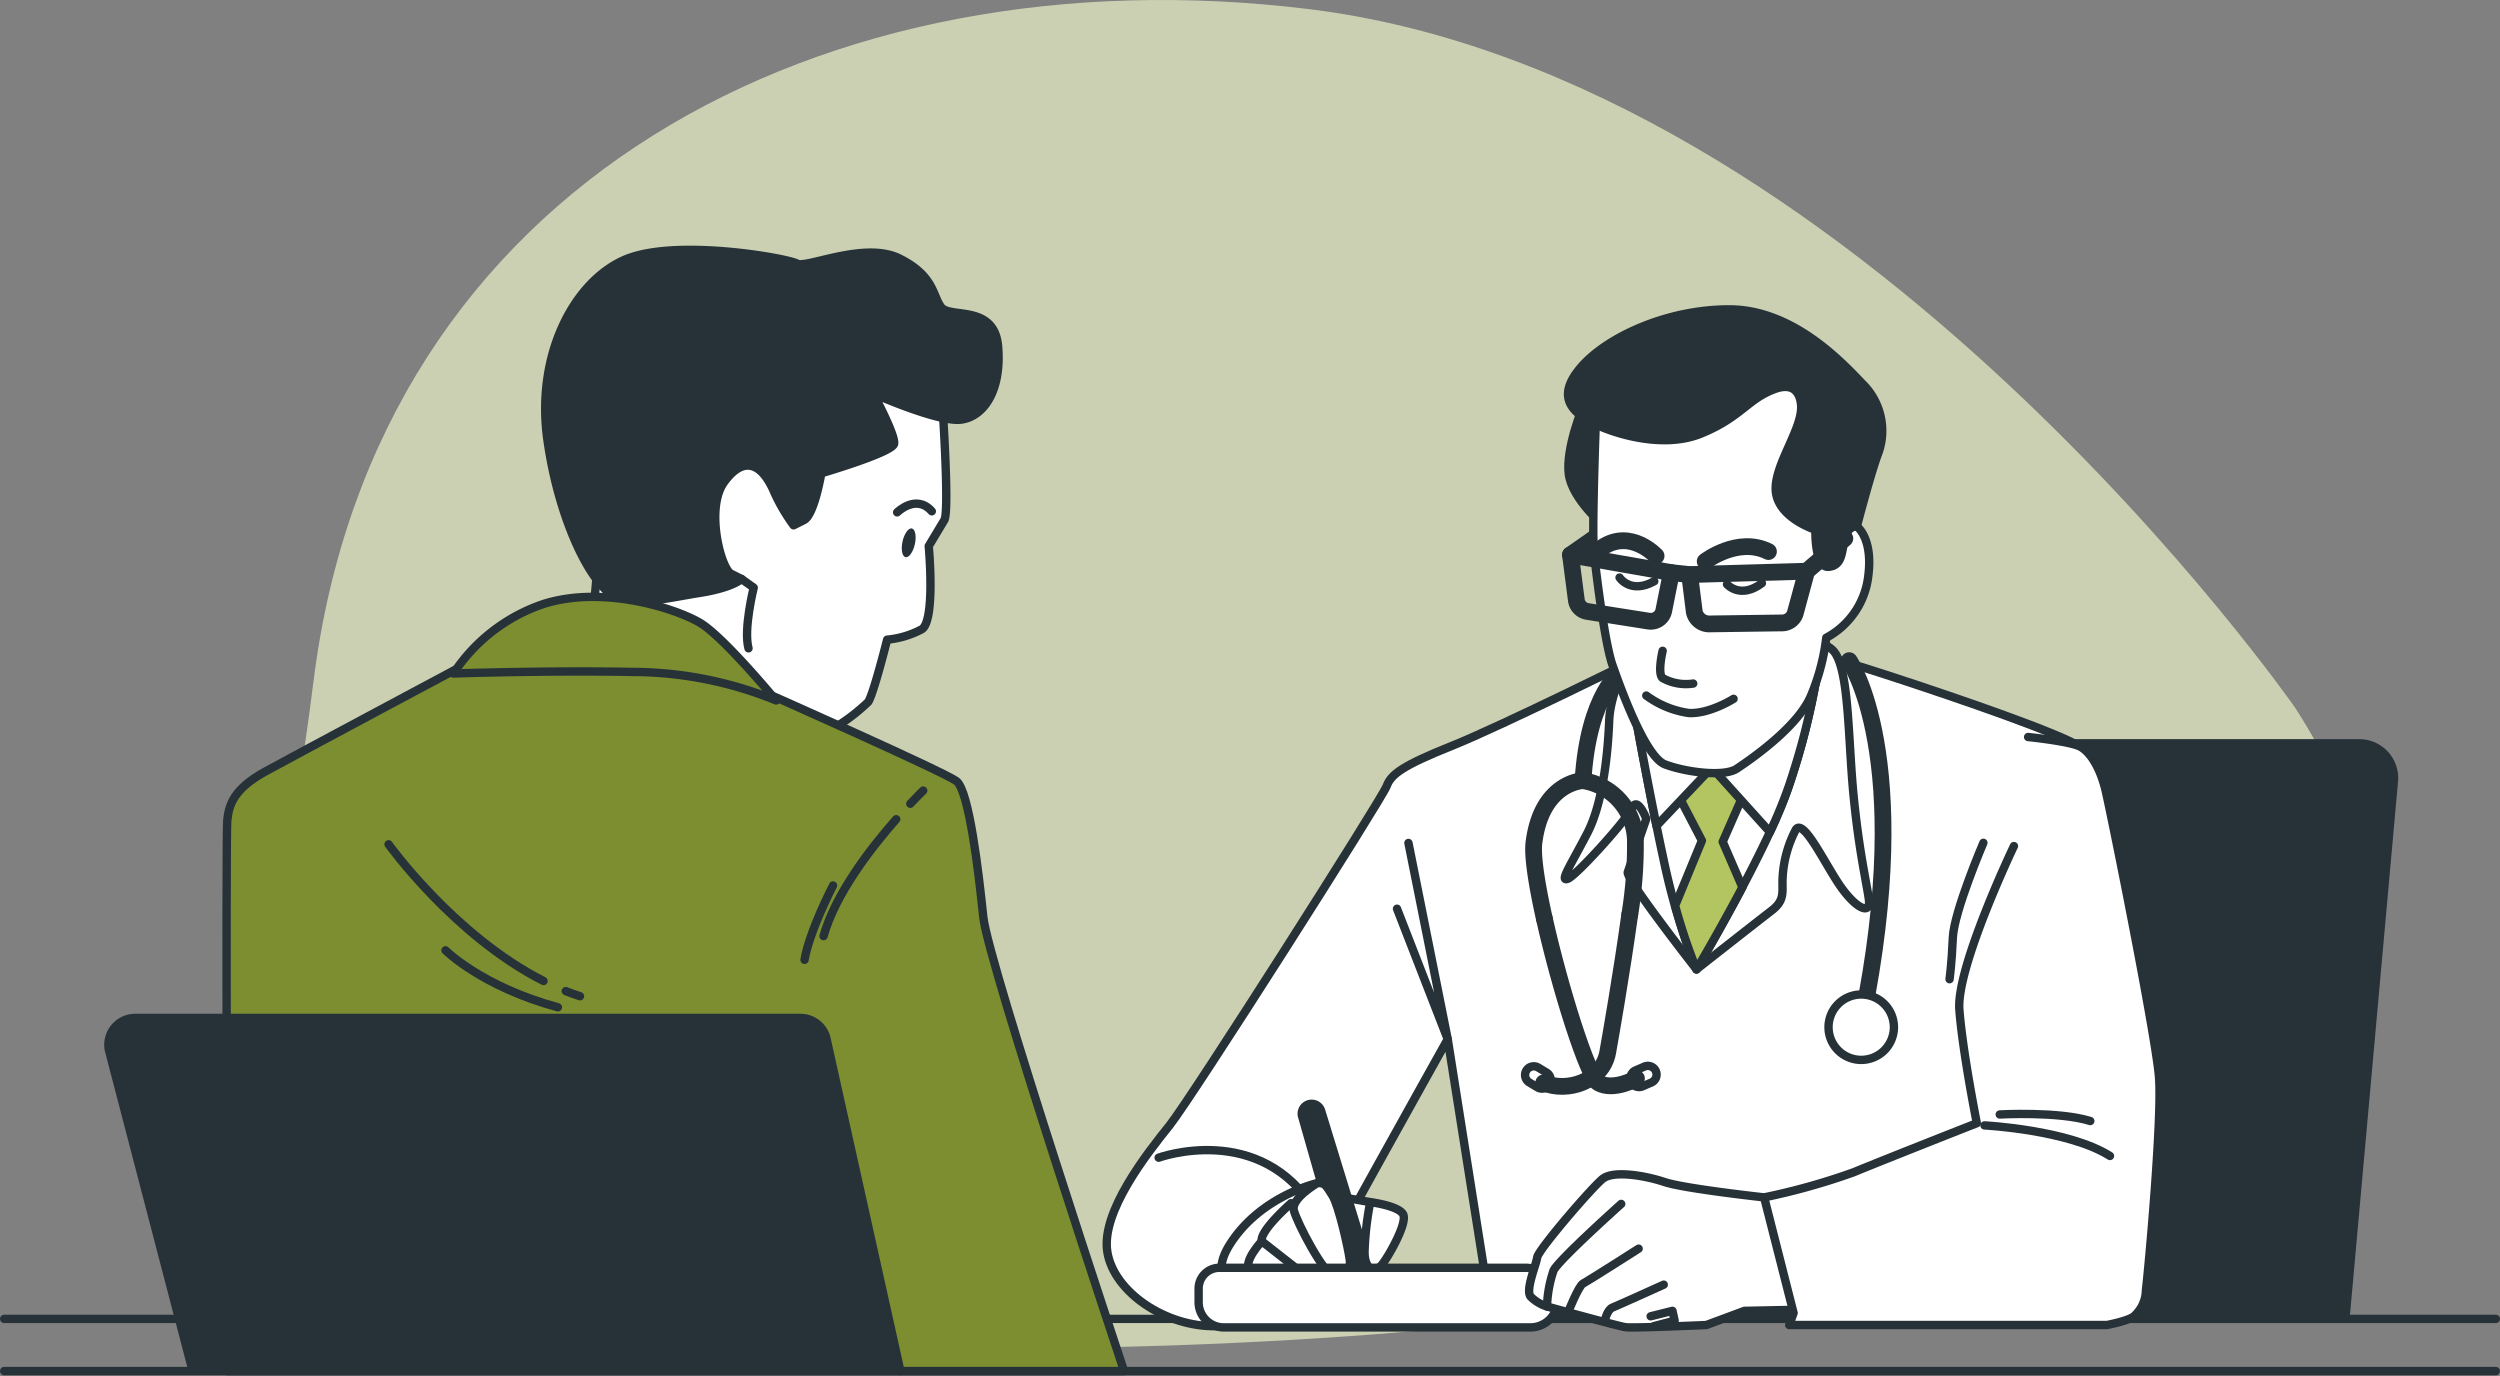 <svg xmlns="http://www.w3.org/2000/svg" width="298.204" height="164.14" viewBox="0 0 298.204 164.14">
  <rect x="0" y="0" width="298.204" height="164.14" fill="#808080" stroke="none"/>
  <g id="Group_796" data-name="Group 796" transform="translate(-26.052 -223.594)">
    <g id="Background_Simple" data-name="Background Simple" transform="translate(47.471 223.594)">
      <g id="Group_769" data-name="Group 769" transform="translate(0 0)">
        <path id="Path_914" data-name="Path 914" d="M311.04,100.025S258.7,24.67,193.353,16.675C135.668,9.618,82.123,37.2,74.67,96.809c-2.655,21.239-7.384,44.734-15.782,64.113C49.472,182.65,372.934,195.643,311.04,100.025Z" transform="translate(-58.686 -15.594)" fill="#ecf3ca" opacity="0.7"/>
      </g>
    </g>
    <g id="Table" transform="translate(26.552 380.914)">
      <g id="Group_780" data-name="Group 780">
        <line id="Line_24" data-name="Line 24" x1="297.204" fill="none" stroke="#263238" stroke-linecap="round" stroke-linejoin="round" stroke-width="1"/>
        <line id="Line_25" data-name="Line 25" x1="297.204" transform="translate(0 6.223)" fill="none" stroke="#263238" stroke-linecap="round" stroke-linejoin="round" stroke-width="1"/>
      </g>
    </g>
    <g id="Character_2" data-name="Character 2" transform="translate(158.065 260.495)">
      <g id="Group_790" data-name="Group 790">
        <path id="Path_942" data-name="Path 942" d="M417.051,359.8h-63.02a4.139,4.139,0,0,0-4.1,3.54l-9.421,64.469h74.935l5.724-63.5A4.139,4.139,0,0,0,417.051,359.8Z" transform="translate(-267.638 -308.033)" fill="#263238" stroke="#263238" stroke-linecap="round" stroke-linejoin="round" stroke-width="1"/>
        <g id="Group_781" data-name="Group 781" transform="translate(0 37.579)">
          <path id="Path_943" data-name="Path 943" d="M292.667,343.3s-17.047,8.458-22.9,10.8-7.287,3.383-7.808,4.815-23.293,37.217-25.9,40.47-8.2,10.28-7.417,15.1,7.027,8.979,13.013,8.848,9.76-1.3,10.41-2.993S269.243,389.1,269.243,389.1l5.205,32.922h66.5s5.2-45.024,5.2-51.661,1.3-14.444-1.432-16.136-14.054-5.6-22.382-8.328-10.931-3.253-12.883-3.253S292.667,343.3,292.667,343.3Z" transform="translate(-228.569 -339.623)" fill="#fff" stroke="#263238" stroke-linecap="round" stroke-linejoin="round" stroke-width="1"/>
          <path id="Path_944" data-name="Path 944" d="M320.137,341.935s-2.212,4.164-2.342,7.548-.65,9.63-2.6,13.4-3.383,5.856-2.342,5.465,7.027-7.027,7.678-8.458,1.691,1.3,1.691,1.3-1.952,5.6-2.212,6.377,8.2,11.581,8.2,11.581,7.287-5.726,8.979-7.027,1.171-2.342,1.3-4.034a13.835,13.835,0,0,1,1.562-5.6c.911-1.432,3.513,4.164,5.335,6.767s3.644,3.513,3.383,1.561-1.171-5.726-1.822-12.362-.521-14.575-2.212-17.047-10.57-2.965-16.4-3.383A8.609,8.609,0,0,0,320.137,341.935Z" transform="translate(-257.861 -338.003)" fill="#fff" stroke="#263238" stroke-linecap="round" stroke-linejoin="round" stroke-width="1"/>
          <path id="Path_945" data-name="Path 945" d="M283.119,378.049l4.686,23.408-6.05-15.564" transform="translate(-247.131 -351.979)" fill="none" stroke="#263238" stroke-linecap="round" stroke-linejoin="round" stroke-width="1"/>
        </g>
        <g id="Group_782" data-name="Group 782" transform="translate(62.927 43.983)">
          <path id="Path_946" data-name="Path 946" d="M325.231,351.615s1.821,10.15,3.513,17.958a79.779,79.779,0,0,0,3.9,13.013s8.589-14.444,11.061-21.991a86.9,86.9,0,0,0,3.254-12.753H325.231Z" transform="translate(-325.231 -347.841)" fill="none" stroke="#263238" stroke-linecap="round" stroke-linejoin="round" stroke-width="1"/>
          <path id="Path_947" data-name="Path 947" d="M337.312,359.035l-4.685,5.856,3.253,6.246-3.2,7.759a69.89,69.89,0,0,0,2.554,7.6s2.679-4.506,5.475-9.8l-2.351-5.427,2.862-6.507Z" transform="translate(-327.812 -351.748)" fill="#b2c560" stroke="#263238" stroke-linecap="round" stroke-linejoin="round" stroke-width="1"/>
          <path id="Path_948" data-name="Path 948" d="M325.231,347.841v3.774s1.257,7,2.652,13.85l6.587-6.953,6.942,7.693a53.833,53.833,0,0,0,2.3-5.611,86.9,86.9,0,0,0,3.254-12.753Z" transform="translate(-325.231 -347.841)" fill="#fff" stroke="#263238" stroke-linecap="round" stroke-linejoin="round" stroke-width="1"/>
        </g>
        <g id="Group_785" data-name="Group 785" transform="translate(6.192 94.76)">
          <path id="Path_949" data-name="Path 949" d="M238.08,435.231s12.153-4.437,18.712,6.366" transform="translate(-238.08 -428.802)" fill="none" stroke="#263238" stroke-linecap="round" stroke-linejoin="round" stroke-width="1"/>
          <g id="Group_784" data-name="Group 784" transform="translate(7.497)">
            <path id="Path_950" data-name="Path 950" d="M261.021,440.375s-6.789,1.536-10.431,7.321,3.75,6.429,5.785,6.429,3.966-1.363,4.072-2.075,2.785-7.568,2.678-9.175A2.587,2.587,0,0,0,261.021,440.375Z" transform="translate(-249.596 -430.912)" fill="#fff" stroke="#263238" stroke-linecap="round" stroke-linejoin="round" stroke-width="1"/>
            <g id="Group_783" data-name="Group 783" transform="translate(3.169)">
              <path id="Path_951" data-name="Path 951" d="M260.464,444.051s-3.754,3.272-3.5,4.542,5.828,6.319,6.9,5.6a1.659,1.659,0,0,0,.722-2.227C264.28,451.485,260.464,444.051,260.464,444.051Z" transform="translate(-255.332 -432.195)" fill="#fff" stroke="#263238" stroke-linecap="round" stroke-linejoin="round" stroke-width="1"/>
              <path id="Path_952" data-name="Path 952" d="M256.1,451.028s-2.21,2.353-1.487,3.427,5.772,3.811,7.081,2.99.456-1.677.456-1.677Z" transform="translate(-254.464 -434.63)" fill="#fff" stroke="#263238" stroke-linecap="round" stroke-linejoin="round" stroke-width="1"/>
              <path id="Path_953" data-name="Path 953" d="M274.435,443.437l-4.518-.781,1.066,6.5,4.612.144Z" transform="translate(-259.857 -431.708)" fill="#fff" stroke="#263238" stroke-linecap="round" stroke-linejoin="round" stroke-width="1"/>
              <path id="Path_954" data-name="Path 954" d="M264.347,427.345l5.292,18.544,2.572,2.339v-3.3l-5.6-18.253a1.182,1.182,0,0,0-1.512-.771h0A1.181,1.181,0,0,0,264.347,427.345Z" transform="translate(-257.897 -425.839)" fill="#263238" stroke="#263238" stroke-linecap="round" stroke-linejoin="round" stroke-width="1"/>
              <path id="Path_955" data-name="Path 955" d="M265.63,440.371s-3.12,1.828-2.806,3.211,3.68,7.876,4.9,7.959,1.953-.683,1.775-2.056-1.325-6.489-2.064-7.628S266.587,440.3,265.63,440.371Z" transform="translate(-257.373 -430.908)" fill="#fff" stroke="#263238" stroke-linecap="round" stroke-linejoin="round" stroke-width="1"/>
              <path id="Path_956" data-name="Path 956" d="M276.489,443.856s3.329.421,3.91,1.436-1.749,5.062-2.489,5.989-2.068.883-2.107-1.458A36.057,36.057,0,0,1,276.489,443.856Z" transform="translate(-261.911 -432.127)" fill="#fff" stroke="#263238" stroke-linecap="round" stroke-linejoin="round" stroke-width="1"/>
            </g>
          </g>
        </g>
        <path id="Path_957" data-name="Path 957" d="M247.893,455.888h36.5a3.849,3.849,0,0,1,3.849,3.849h0A3.266,3.266,0,0,1,284.974,463H248.409a3,3,0,0,1-3-3v-1.638A2.481,2.481,0,0,1,247.893,455.888Z" transform="translate(-234.447 -341.566)" fill="#fff" stroke="#263238" stroke-linecap="round" stroke-linejoin="round" stroke-width="1"/>
        <g id="Group_788" data-name="Group 788" transform="translate(50.383 51.01)">
          <g id="Group_786" data-name="Group 786" transform="translate(0 52.163)">
            <path id="Path_958" data-name="Path 958" d="M333.992,441.515s-9.5-1.041-11.842-1.822-6.116-1.431-7.417-.39-7.678,8.458-7.808,9.369-1.432,3.9-.781,4.685a4.72,4.72,0,0,0,1.952,1.171s8.458,2.342,9.369,2.472,9.63-.26,9.63-.26l4.555-1.691,6.376-.13s.13,2.082.26-2.993S333.992,441.515,333.992,441.515Z" transform="translate(-305.962 -438.763)" fill="#fff" stroke="#263238" stroke-linecap="round" stroke-linejoin="round" stroke-width="1"/>
            <path id="Path_959" data-name="Path 959" d="M309.239,456.421a14.782,14.782,0,0,1,.781-4.294c.651-1.3,8.068-7.938,8.068-7.938" transform="translate(-307.106 -440.656)" fill="none" stroke="#263238" stroke-linecap="round" stroke-linejoin="round" stroke-width="1"/>
            <path id="Path_960" data-name="Path 960" d="M313.037,460.063s1.3-3.254,1.822-3.514,6.636-4.164,6.636-4.164" transform="translate(-308.431 -443.517)" fill="none" stroke="#263238" stroke-linecap="round" stroke-linejoin="round" stroke-width="1"/>
            <path id="Path_961" data-name="Path 961" d="M319.833,463.276s.26-1.3.911-1.562,6.116-2.733,6.116-2.733" transform="translate(-310.803 -445.819)" fill="none" stroke="#263238" stroke-linecap="round" stroke-linejoin="round" stroke-width="1"/>
            <path id="Path_962" data-name="Path 962" d="M328.619,465.6l2.472-.651-.26-1.171-2.6.651" transform="translate(-313.734 -447.493)" fill="none" stroke="#263238" stroke-linecap="round" stroke-linejoin="round" stroke-width="1"/>
          </g>
          <g id="Group_787" data-name="Group 787" transform="translate(28.029)">
            <path id="Path_963" data-name="Path 963" d="M378.817,371.648s-6.9,14.444-6.507,19.52,2.083,13.533,2.083,13.533-10.931,4.295-14.7,5.856a78.253,78.253,0,0,1-10.671,2.993l3.513,13.794-.521,1.431h37.868s2.863-.52,3.383-1.171a4.222,4.222,0,0,0,1.3-2.993c.26-2.083,1.952-20.3,1.562-25.375s-5.726-31.491-6.376-34.224-1.822-4.554-2.993-5.205-6.246-1.171-6.246-1.171" transform="translate(-349.018 -358.635)" fill="#fff" stroke="#263238" stroke-linecap="round" stroke-linejoin="round" stroke-width="1"/>
            <path id="Path_964" data-name="Path 964" d="M389.4,429.8s10.02.521,14.965,3.644" transform="translate(-363.11 -383.471)" fill="none" stroke="#263238" stroke-linecap="round" stroke-linejoin="round" stroke-width="1"/>
            <path id="Path_965" data-name="Path 965" d="M392.194,427.764s7.028-.391,10.8.781" transform="translate(-364.086 -382.739)" fill="none" stroke="#263238" stroke-linecap="round" stroke-linejoin="round" stroke-width="1"/>
            <path id="Path_966" data-name="Path 966" d="M387.033,378.025s-3.513,8.2-3.644,11.322-.391,4.945-.391,4.945" transform="translate(-360.877 -365.402)" fill="none" stroke="#263238" stroke-linecap="round" stroke-linejoin="round" stroke-width="1"/>
          </g>
        </g>
        <path id="Path_967" data-name="Path 967" d="M364.609,344.643s7.938,11.321,1.562,42.812" transform="translate(-276.047 -302.741)" fill="none" stroke="#263238" stroke-linecap="round" stroke-linejoin="round" stroke-width="2"/>
        <path id="Path_968" data-name="Path 968" d="M368.619,409.714a3.9,3.9,0,1,0-3.9,3.9A3.9,3.9,0,0,0,368.619,409.714Z" transform="translate(-274.722 -324.089)" fill="#fff" stroke="#263238" stroke-linecap="round" stroke-linejoin="round" stroke-width="1"/>
        <path id="Path_969" data-name="Path 969" d="M320.521,346.442s-4.034,2.6-4.685,13.143" transform="translate(-259.025 -303.369)" fill="none" stroke="#263238" stroke-linecap="round" stroke-linejoin="round" stroke-width="2"/>
        <path id="Path_970" data-name="Path 970" d="M318.9,391.159c-.984,7.113-2.324,14.745-2.625,16.421-.644,3.577-4.907,4.828-7.64,3.657" transform="translate(-256.514 -318.976)" fill="none" stroke="#263238" stroke-linecap="round" stroke-linejoin="round" stroke-width="2"/>
        <path id="Path_971" data-name="Path 971" d="M308.06,383.07c-.891-3.987-1.438-7.444-1.241-9.022.911-7.287,5.856-7.417,5.856-7.417a7.413,7.413,0,0,1,6.246,7.027,51.734,51.734,0,0,1-.665,8.941" transform="translate(-255.864 -310.415)" fill="none" stroke="#263238" stroke-linecap="round" stroke-linejoin="round" stroke-width="2"/>
        <path id="Path_972" data-name="Path 972" d="M319.738,410.97s-2.732,1.561-4.554.52c-1.231-.7-4.58-11.3-6.436-19.607" transform="translate(-256.551 -319.228)" fill="none" stroke="#263238" stroke-linecap="round" stroke-linejoin="round" stroke-width="2"/>
        <path id="Rectangle_1161" data-name="Rectangle 1161" d="M1.037,0H2.182A1.037,1.037,0,0,1,3.219,1.037v0A1.037,1.037,0,0,1,2.182,2.075H1.037A1.037,1.037,0,0,1,0,1.037v0A1.037,1.037,0,0,1,1.037,0Z" transform="translate(62.133 91.186) rotate(-23.322)" fill="none" stroke="#263238" stroke-linecap="round" stroke-linejoin="round" stroke-width="1"/>
        <path id="Rectangle_1162" data-name="Rectangle 1162" d="M1.037,0H2.181A1.038,1.038,0,0,1,3.219,1.038v0A1.036,1.036,0,0,1,2.183,2.075H1.037A1.037,1.037,0,0,1,0,1.037v0A1.037,1.037,0,0,1,1.037,0Z" transform="matrix(0.857, 0.515, -0.515, 0.857, 50.584, 89.904)" fill="none" stroke="#263238" stroke-linecap="round" stroke-linejoin="round" stroke-width="1"/>
        <g id="Group_789" data-name="Group 789" transform="translate(55.025)">
          <path id="Path_973" data-name="Path 973" d="M314.9,297.648s-2.083,4.945-1.692,8.068,4.554,6.507,4.554,6.507S319.2,298.3,319.2,297.779,316.594,296.087,314.9,297.648Z" transform="translate(-313.117 -286.067)" fill="#263238" stroke="#263238" stroke-linecap="round" stroke-linejoin="round" stroke-width="1"/>
          <line id="Line_26" data-name="Line 26" y1="1.933" x2="2.768" transform="translate(0.29 27.351)" fill="none" stroke="#263238" stroke-linecap="round" stroke-linejoin="round" stroke-width="2"/>
          <path id="Path_974" data-name="Path 974" d="M318.056,295.65s-.52,13.794-.26,16.4,1.3,10.931,2.212,13.533,3.9,10.932,6.246,11.842,7.027,1.561,8.588.52,7.287-4.945,8.849-8.718a25.59,25.59,0,0,0,1.822-6.9,9.582,9.582,0,0,0,4.944-6.9c.781-4.945-1.3-6.377-1.3-6.377l.13-8.589s-1.431-5.986-5.2-9.239-8.2-3.513-12.753-1.041A115.463,115.463,0,0,1,318.056,295.65Z" transform="translate(-314.709 -283.158)" fill="#fff" stroke="#263238" stroke-linecap="round" stroke-linejoin="round" stroke-width="1"/>
          <path id="Path_975" data-name="Path 975" d="M340.9,291.989s.13-3.383-3.123-2.212-4.034,3.383-8.849,5.335-11.191-.26-13.4-1.561-3.774-3.123-.781-6.507,10.02-6.766,17.567-6.766,13.4,6.246,15.876,8.848a7.878,7.878,0,0,1,1.952,8.2c-.911,2.343-2.6,8.849-2.6,8.849s-1.042-.13-1.432,1.432-.26,3.253-1.952,3.383-1.561-4.424-1.561-4.424-4.164-1.3-4.685-4.295S340.9,294.853,340.9,291.989Z" transform="translate(-313.093 -280.278)" fill="#263238" stroke="#263238" stroke-linecap="round" stroke-linejoin="round" stroke-width="1"/>
          <path id="Path_976" data-name="Path 976" d="M325.575,327.382l-12.036-2.12.7,5.395a1.581,1.581,0,0,0,1.321,1.357l7.312,1.152a1.58,1.58,0,0,0,1.795-1.25Z" transform="translate(-313.249 -295.978)" fill="none" stroke="#263238" stroke-linecap="round" stroke-linejoin="round" stroke-width="2"/>
          <path id="Path_977" data-name="Path 977" d="M335.371,328.656l13.959-.4-1.37,5.051a1.665,1.665,0,0,1-1.65,1.117l-8.467.116a1.83,1.83,0,0,1-1.915-1.434Z" transform="translate(-320.868 -297.021)" fill="none" stroke="#263238" stroke-linecap="round" stroke-linejoin="round" stroke-width="2"/>
          <line id="Line_27" data-name="Line 27" x2="2.177" y2="0.231" transform="translate(12.326 31.404)" fill="none" stroke="#263238" stroke-linecap="round" stroke-linejoin="round" stroke-width="2"/>
          <line id="Line_28" data-name="Line 28" y1="3.904" x2="4.555" transform="translate(28.462 27.327)" fill="#fff" stroke="#263238" stroke-linecap="round" stroke-linejoin="round" stroke-width="2"/>
          <path id="Path_978" data-name="Path 978" d="M338.224,325.51s3.9-2.993,7.547-1.171" transform="translate(-321.864 -295.45)" fill="none" stroke="#263238" stroke-linecap="round" stroke-linejoin="round" stroke-width="2"/>
          <path id="Path_979" data-name="Path 979" d="M325.81,324.482s-2.993-3.253-6.376-1.041" transform="translate(-315.306 -295.073)" fill="none" stroke="#263238" stroke-linecap="round" stroke-linejoin="round" stroke-width="2"/>
          <path id="Path_980" data-name="Path 980" d="M330.273,342.844s-.651,2.733,0,3.253a5.758,5.758,0,0,0,3.644.651" transform="translate(-318.988 -302.114)" fill="none" stroke="#263238" stroke-linecap="round" stroke-linejoin="round" stroke-width="1"/>
          <path id="Path_981" data-name="Path 981" d="M327.429,351.04a11.2,11.2,0,0,0,5.075,2.082c2.473.13,5.336-1.692,5.336-1.692" transform="translate(-318.096 -304.974)" fill="none" stroke="#263238" stroke-linecap="round" stroke-linejoin="round" stroke-width="1"/>
          <path id="Path_982" data-name="Path 982" d="M342.221,330.581s1.562,1.822,4.164-.13" transform="translate(-323.259 -297.788)" fill="none" stroke="#263238" stroke-linecap="round" stroke-linejoin="round" stroke-width="1"/>
          <path id="Path_983" data-name="Path 983" d="M322.53,329.418s1.3,2.018,4.142.441" transform="translate(-316.386 -297.428)" fill="none" stroke="#263238" stroke-linecap="round" stroke-linejoin="round" stroke-width="1"/>
        </g>
      </g>
    </g>
    <g id="Character_1" data-name="Character 1" transform="translate(38.98 253.398)">
      <g id="Group_795" data-name="Group 795">
        <g id="Group_794" data-name="Group 794" transform="translate(14.095)">
          <g id="Group_791" data-name="Group 791" transform="translate(38.011)">
            <path id="Path_984" data-name="Path 984" d="M176.217,293.645s.827,12.4.206,13.437l-1.861,3.1s.827,8.889-.827,9.922a10.9,10.9,0,0,1-4.134,1.241s-1.654,6.615-2.273,7.442a22.461,22.461,0,0,1-5.582,3.927c-1.24.413-5.168.62-14.47-4.961s-12.817-7.442-12.61-10.542.62-6.615.62-6.615,1.033-14.884,2.894-19.432,25.426-7.028,30.594-5.788S176.217,293.645,176.217,293.645Z" transform="translate(-128.816 -274.849)" fill="#fff" stroke="#263238" stroke-linecap="round" stroke-linejoin="round" stroke-width="1"/>
            <path id="Path_985" data-name="Path 985" d="M161.662,329.685l1.447,1.033s-1.24,4.961-.62,7.235" transform="translate(-138.24 -290.424)" fill="none" stroke="#263238" stroke-linecap="round" stroke-linejoin="round" stroke-width="1"/>
            <path id="Path_986" data-name="Path 986" d="M192.575,322.294c-.21.946-.709,1.64-1.115,1.549s-.563-.93-.353-1.876.709-1.639,1.114-1.549S192.786,321.349,192.575,322.294Z" transform="translate(-148.484 -287.187)" fill="#263238"/>
            <path id="Path_987" data-name="Path 987" d="M190.168,316.914s2.255-2.256,4.135-.126" transform="translate(-148.189 -285.604)" fill="none" stroke="#263238" stroke-linecap="round" stroke-linejoin="round" stroke-width="1"/>
            <path id="Path_988" data-name="Path 988" d="M164.816,286.519s2.687,4.961,2.481,5.994-8.682,3.514-8.682,3.514-.827,4.961-2.067,5.582l-1.24.62a21.894,21.894,0,0,1-2.481-4.341c-1.447-3.1-3.514-3.927-5.788-.827s-.413,10.336.827,10.956l1.24.62s-1.033,1.033-4.961,1.654-6.822,1.447-9.716.62-7.028-8.682-8.475-18.811,3.1-18.811,9.1-21.5,19.638-.206,20.672.413,8.061-2.687,12.2-.62,3.927,4.341,4.961,5.788,6.408-.413,6.822,4.754-1.654,8.268-4.342,8.682S164.816,286.519,164.816,286.519Z" transform="translate(-125.683 -269.376)" fill="#263238" stroke="#263238" stroke-linecap="round" stroke-linejoin="round" stroke-width="1"/>
          </g>
          <g id="Group_793" data-name="Group 793" transform="translate(0 47.329)">
            <path id="Path_989" data-name="Path 989" d="M95.489,344.342s-19.81,10.566-23.583,12.641-4.34,3.962-4.528,5.849,0,65.656,0,65.656H174.353s-16.225-48.676-16.792-54.147-1.7-15.094-3.207-16.225-22.829-10.566-22.829-10.566-5.094-5.472-17.169-5.472S95.489,344.342,95.489,344.342Z" transform="translate(-67.294 -342.078)" fill="#7c8e30" stroke="#263238" stroke-linecap="round" stroke-linejoin="round" stroke-width="1"/>
            <g id="Group_792" data-name="Group 792" transform="translate(19.328 17.169)">
              <path id="Path_990" data-name="Path 990" d="M129.45,405.191q.838.332,1.694.609" transform="translate(-108.315 -381.273)" fill="none" stroke="#263238" stroke-linecap="round" stroke-linejoin="round" stroke-width="1"/>
              <path id="Path_991" data-name="Path 991" d="M96.984,378.3s7.809,10.9,18.479,16.3" transform="translate(-96.984 -371.89)" fill="none" stroke="#263238" stroke-linecap="round" stroke-linejoin="round" stroke-width="1"/>
              <path id="Path_992" data-name="Path 992" d="M107.417,397.723s4.34,4.339,13.4,6.792" transform="translate(-100.625 -378.667)" fill="none" stroke="#263238" stroke-linecap="round" stroke-linejoin="round" stroke-width="1"/>
              <path id="Path_993" data-name="Path 993" d="M185.348,373.7c-3.015,3.426-7.259,8.9-8.665,13.94" transform="translate(-124.799 -370.283)" fill="none" stroke="#263238" stroke-linecap="round" stroke-linejoin="round" stroke-width="1"/>
              <path id="Path_994" data-name="Path 994" d="M194.116,368.451s-.6.578-1.539,1.571" transform="translate(-130.346 -368.451)" fill="none" stroke="#263238" stroke-linecap="round" stroke-linejoin="round" stroke-width="1"/>
              <path id="Path_995" data-name="Path 995" d="M176.6,385.84s-2.83,5.472-3.4,8.867" transform="translate(-123.585 -374.52)" fill="none" stroke="#263238" stroke-linecap="round" stroke-linejoin="round" stroke-width="1"/>
            </g>
          </g>
          <path id="Path_996" data-name="Path 996" d="M108.867,342.1s10.943-.377,21.319-.189a45.646,45.646,0,0,1,17.169,3.4s-6.226-7.546-9.057-9.245-11.508-4.528-18.678-2.264A20.81,20.81,0,0,0,108.867,342.1Z" transform="translate(-81.803 -291.567)" fill="#7c8e30" stroke="#263238" stroke-linecap="round" stroke-linejoin="round" stroke-width="1"/>
        </g>
        <path id="Path_997" data-name="Path 997" d="M55.684,452.185,45.71,413.954a3.2,3.2,0,0,1,3.129-3.842h79.348a3.2,3.2,0,0,1,3.122,2.515l8.808,39.605" transform="translate(-45.643 -318.493)" fill="#263238" stroke="#263238" stroke-linecap="round" stroke-linejoin="round" stroke-width="1"/>
      </g>
    </g>
  </g>
</svg>
